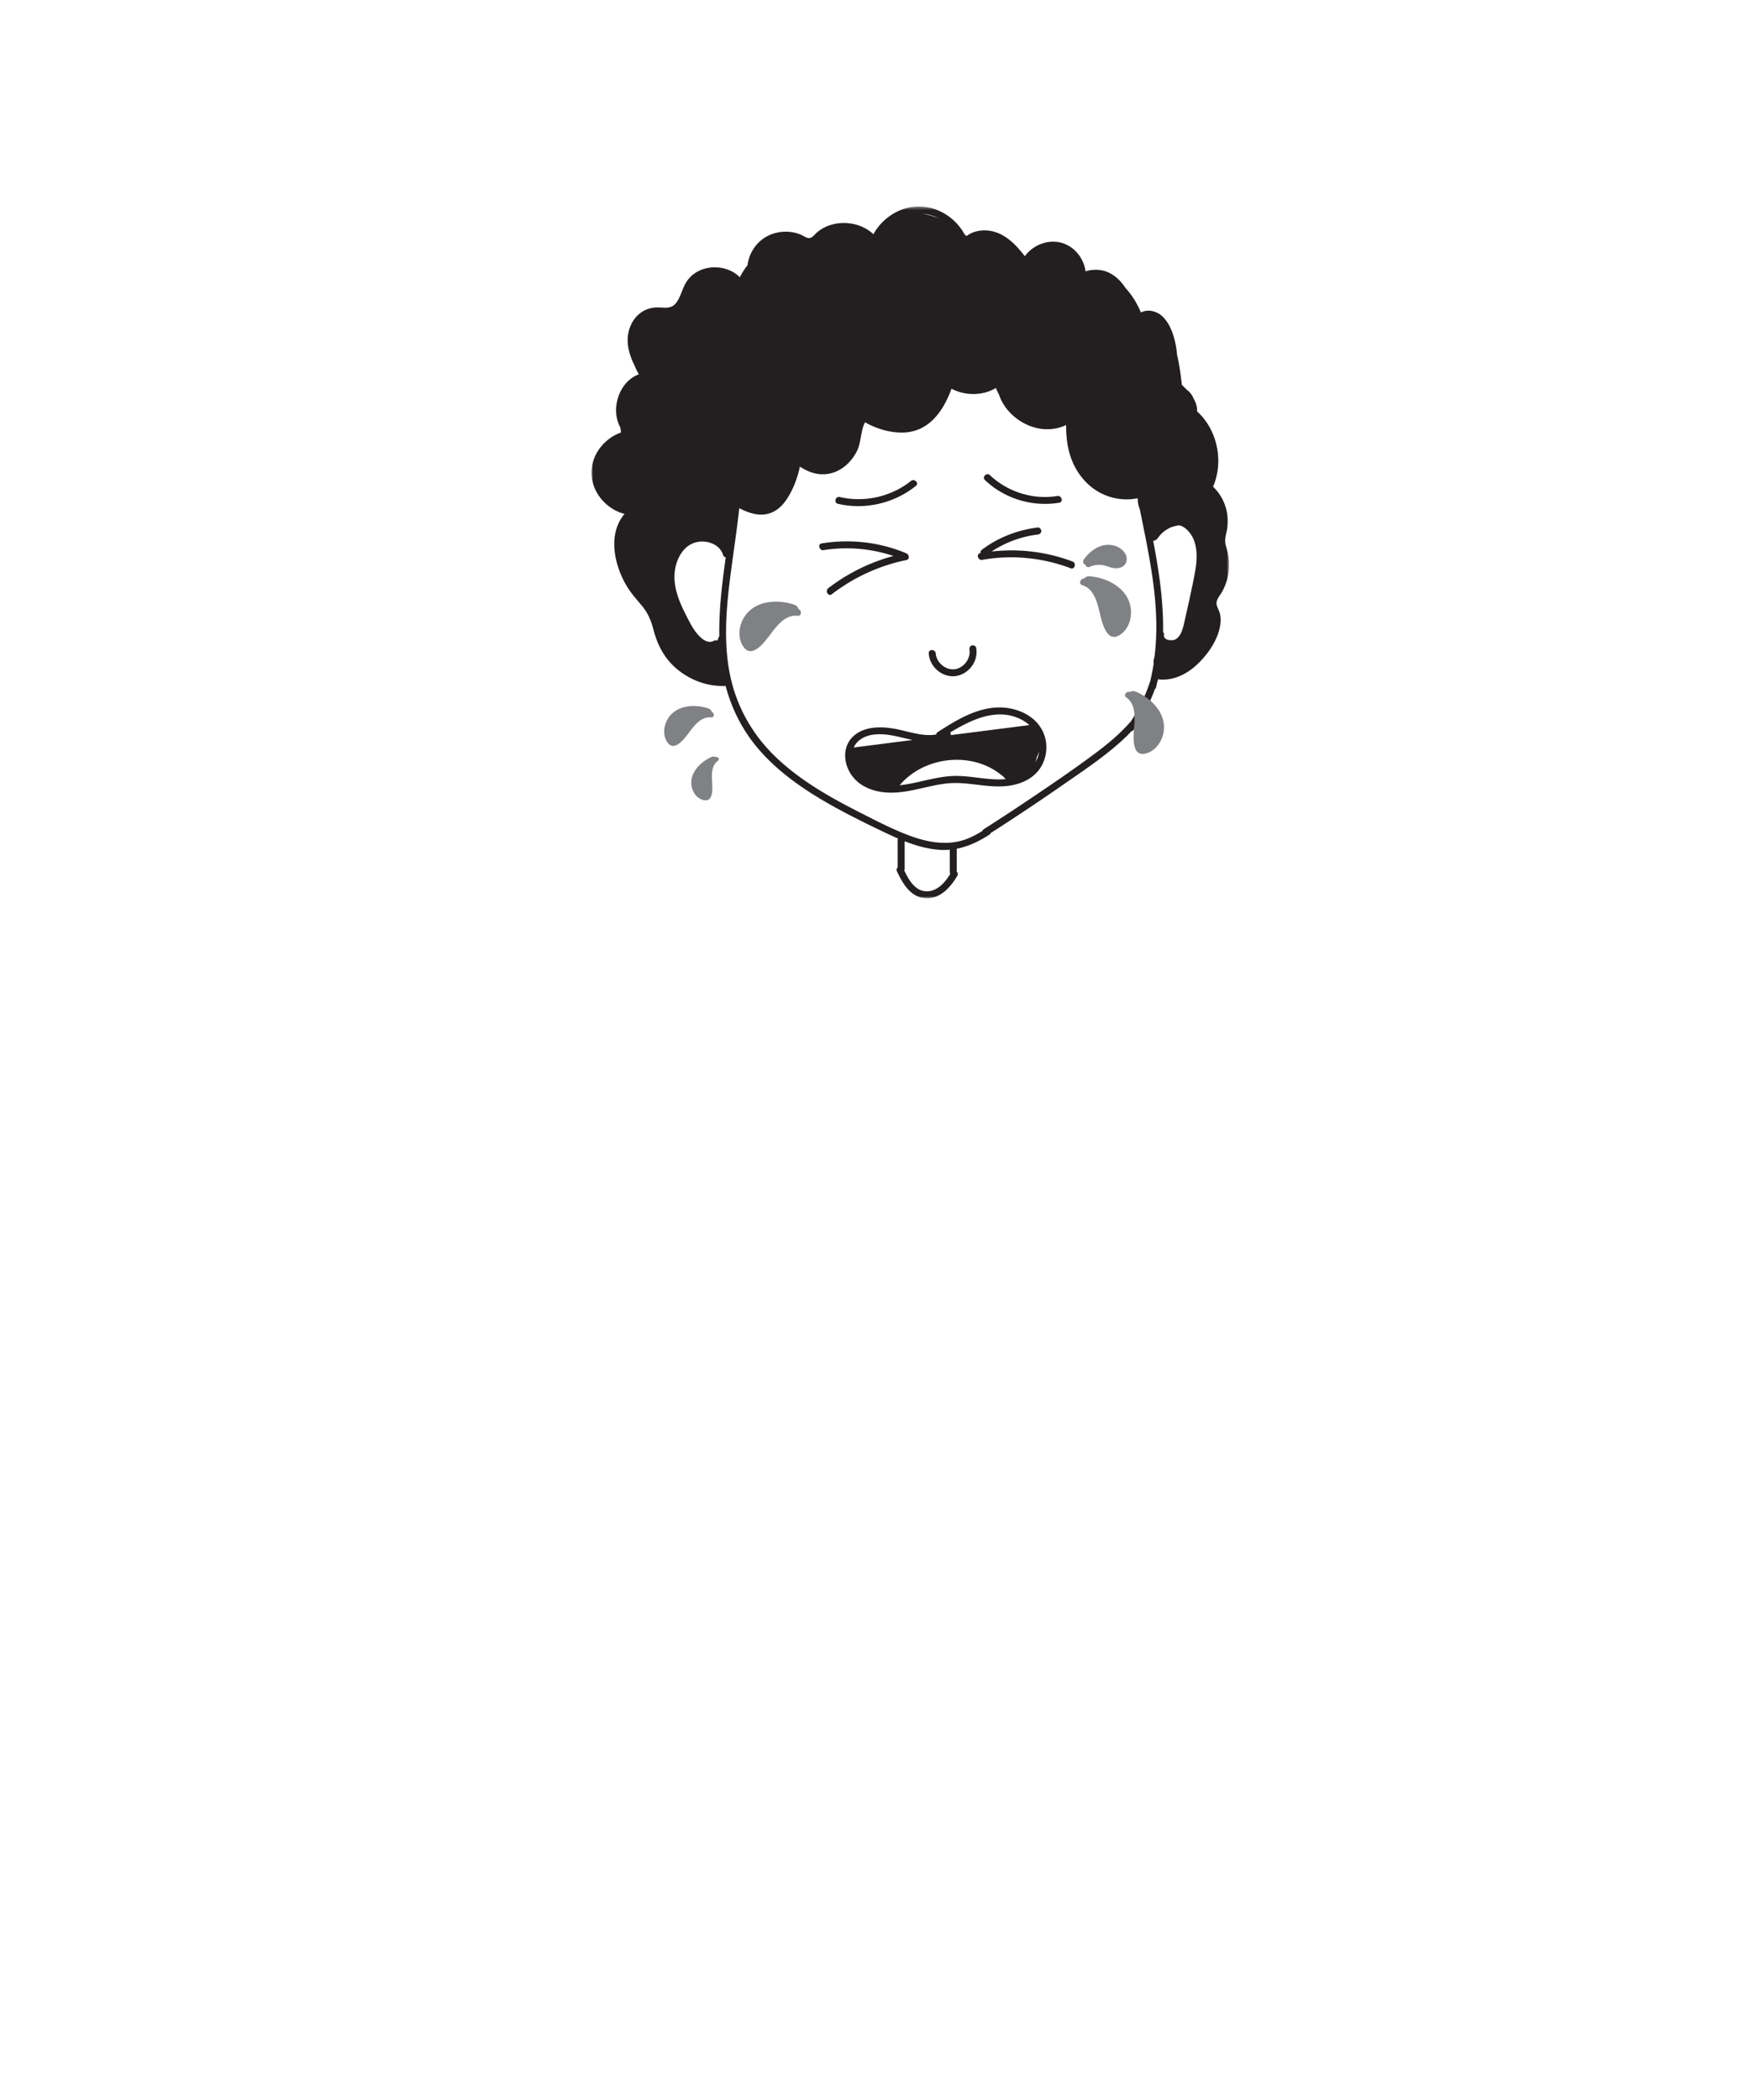 <svg width="500" height="600" xmlns="http://www.w3.org/2000/svg" xmlns:xlink="http://www.w3.org/1999/xlink"><defs><path id="a" d="M0 .454h182.161v197.653H0z"/></defs><g fill="none" fill-rule="evenodd"><g transform="translate(169 58.546)"><mask id="b" fill="#fff"><use xlink:href="#a"/></mask><path d="M172.495 104.535a166.134 166.134 0 01-.88 4.533 4.565 4.565 0 00-.15.715c-.653 3.113-1.363 6.22-2.056 9.314-.384 1.707-.863 4-2.492 4.992-.929.565-3.585.36-3.359-1.235a1.023 1.023 0 00-.25-.841c.131-8.737-1.17-17.39-2.822-26.02.568-.086 1.087-.41 1.443-.944a9.54 9.54 0 01.212-.313 10.6 10.6 0 01.077-.102l.122-.148c.065-.076.133-.151.2-.226.324-.356.684-.663 1.041-.984l.008-.01c.002 0 .003 0 .005-.002.082-.058.163-.118.246-.174a10.696 10.696 0 011.508-.865c.044-.021.09-.043.136-.062.135-.061.092-.043-.13.052.09-.113.511-.195.64-.238a10.789 10.789 0 011.314-.347c.1-.02.2-.036.298-.054-.003-.001-.008 0-.009-.002.001 0 .007 0 .01.002.024-.004.048-.01.073-.013.287-.05.033.019-.056.017.064.008.25-.01.421-.03a5.22 5.22 0 011.663.884c3.562 2.9 3.515 7.99 2.787 12.1m-11.213 19.763a72.355 72.355 0 01-.425 4.813 4.567 4.567 0 00-.237 1.915c-.242 1.663-.579 3.31-.956 4.947a47.123 47.123 0 01-5.693 11.789.615.615 0 00-.025-.027c-2.854 3.262-6.217 6.097-9.69 8.699-6.52 4.885-13.28 9.474-20.046 14.006a664.006 664.006 0 01-12.112 7.92.987.987 0 00-.409.5c-1.325.828-2.692 1.579-4.148 2.168-5.437 2.197-11.212 1.196-16.55-.778-5.017-1.856-9.824-4.38-14.588-6.801-8.522-4.33-17.004-9.164-23.92-15.85-7.167-6.93-11.758-15.658-13.308-25.516-1.608-10.22-.254-20.7 1.146-30.86.668-4.842 1.371-9.704 1.9-14.58 4.797 2.555 9.912 3.123 13.706-2.78 1.774-2.76 2.925-5.86 3.617-9.093 2.744 1.8 5.757 2.758 9.073 1.854 3.22-.877 5.774-3.393 7.232-6.317 1.26-2.527 1.004-5.807 2.31-8.193 3.06 1.719 6.442 2.798 9.908 2.926 7.94.293 12.317-5.733 14.79-12.523 3.907 2.043 8.843 2.068 12.69-.2.25.629.536 1.242.86 1.84 1.491 4.483 5.443 8.04 10.013 9.386 2.99.88 6.142.729 8.985-.557.065-.03.133-.066.197-.097-.042 5.918 1.22 11.675 5.623 16.26 3.934 4.096 9.601 5.728 14.802 4.666l.047.244c.004.126.011.25.016.377.028.883.24 1.72.564 2.505.36 1.766.72 3.532 1.074 5.295 2.121 10.532 4.112 21.27 3.554 32.062m-58.766 66.836c-1.555 2.528-3.877 5.22-7.122 4.957-3.122-.254-4.815-3.378-6.049-5.964a.95.95 0 00.128-.48v-7.84c3.341 1.313 6.801 2.298 10.398 2.48.85.043 1.676.008 2.492-.062v6.416c0 .18.065.344.153.493m-66-67.791a.416.416 0 00-.132.089c-.085.093-.157.222-.147.353.003.038 0 .075-.003.113a.806.806 0 01-.029.107.74.74 0 01-.05.086 12.58 12.58 0 01-.114.116.522.522 0 00-.138.31l-.012-.002a.939.939 0 00-.91.018c-1.874 1.012-3.694-.704-4.836-2.065-1.344-1.603-2.269-3.577-3.218-5.425-1.98-3.86-3.703-8.162-3.096-12.583.475-3.46 2.47-7.194 6.102-8.083 2.961-.725 6.71.515 7.661 3.644a.92.92 0 00.762.67c-1.065 7.533-1.97 15.074-1.84 22.652M99.186 3.83a24.903 24.903 0 00-4.565-1.323c1.598.136 3.145.598 4.564 1.323m82.837 96.855c-.15-1.146-.474-2.216-.778-3.327-.395-1.438-.103-2.614.217-4.03 1.046-4.628-.444-9.534-3.867-12.812 3.085-7.248 1.283-16.171-4.568-21.53.052-1.364-.36-2.57-1.01-3.674a5.73 5.73 0 00-1.974-2.53 37.213 37.213 0 00-.88-.896 19.251 19.251 0 00-.478-.448c-.346-2.881-.709-5.818-1.382-8.6a23.75 23.75 0 00-.134-1.3c-.442-3.26-1.496-7.136-3.893-9.54-1.634-1.641-4.283-2.351-6.294-1.255-1.058-2.558-2.55-4.985-4.432-7.032-.977-1.535-2.234-2.88-3.873-3.892-2.35-1.45-5.077-1.596-7.519-.836-.484-3.513-2.808-6.705-6.26-7.962-3.984-1.452-8.647.266-11.083 3.63-2.258-2.875-4.825-5.711-8.376-6.871-2.74-.894-6.003-.628-8.306 1.126-.103-.098-.203-.202-.307-.296-.075-.07-.156-.127-.232-.194-2.468-4.545-7.215-7.731-12.47-7.95C88.486.229 83.22 3.529 80.55 8.374c-3.759-3.515-9.81-4.216-14.34-1.751-.593.323-1.149.709-1.67 1.136-.584.475-1.104 1.22-1.773 1.566-.938.483-1.832-.3-2.674-.683a10.732 10.732 0 00-2.453-.792c-3.222-.603-6.622.16-9.173 2.247-2.174 1.778-3.54 4.399-3.909 7.159a18.837 18.837 0 00-2.174 3.418c-4.202-4.243-12.313-3.768-15.45 1.63-.909 1.564-1.334 3.357-2.236 4.923-.397.69-.893 1.346-1.616 1.722-1.198.624-2.636.383-3.93.346-3.972-.116-7.005 2.28-8.276 6.003-1.252 3.664-.19 7.387 1.492 10.75a15.89 15.89 0 001.168 2.352c-5.719 2.089-8.208 10.013-5.279 15.21.042.473.106.942.196 1.405-4.894 1.737-8.644 6.51-8.445 11.87.2 5.425 4.307 10.075 9.434 11.405-4.889 5.755-2.98 14.634.672 20.69 1.198 1.987 2.711 3.676 4.205 5.439 1.807 2.133 2.71 4.359 3.41 7.038 1.162 4.446 3.234 8.324 6.836 11.276 3.827 3.137 8.672 4.915 13.64 4.694.04-.002.067-.021.104-.026 1.663 6.25 4.508 12.105 8.716 17.238 6.205 7.568 14.554 13.092 23.063 17.748 4.392 2.402 8.888 4.618 13.405 6.775 1.34.639 2.697 1.269 4.075 1.86a1 1 0 00-.095.437v7.819c-.268.288-.398.709-.188 1.156 1.622 3.447 3.855 7.358 8.11 7.657 4.174.293 7.215-3.145 9.13-6.414.265-.453.127-.88-.162-1.162v-6.568c3.465-.671 6.651-2.246 9.68-4.26-.05-.035-.09-.083-.138-.121a659.916 659.916 0 0020.876-13.926c6.284-4.371 12.823-8.671 18.317-14.043.388-.38.743-.793 1.117-1.187.241-.044.473-.173.65-.42.23-.322.446-.652.668-.98.024-.028.051-.052.075-.08l-.015-.007a48.833 48.833 0 005.45-10.787c.054.022.11.033.163.056.154-.593.284-1.19.42-1.787.053-.166.111-.33.162-.496a.958.958 0 00.032-.33c.006-.031.015-.063.022-.094.097.042.195.084.315.096 4.15.398 7.98-1.532 10.934-4.324 3.094-2.926 6.015-7.15 6.587-11.448.133-1.01.115-2.038-.125-3.033-.283-1.172-1.218-2.265-.908-3.506.255-1.018 1.083-1.918 1.58-2.828a16.014 16.014 0 001.331-3.27 16.11 16.11 0 00.466-6.486" fill="#231F20" mask="url(#b)"/></g><path d="M278.922 185.11c-.085-.533-.75-.83-1.23-.698-.569.156-.784.695-.699 1.23.4 2.506-1.635 5.202-4.135 5.558-2.625.374-5.324-1.877-5.506-4.499-.09-1.278-2.09-1.287-2 0 .207 2.96 2.394 5.537 5.258 6.306 2.89.777 5.82-.647 7.365-3.132a6.895 6.895 0 00.947-4.765" fill="#231F20"/><path d="M228.15 174.027c-.145-.435-.392-.83-.803-1.06-.028-.016-.061-.017-.09-.03-.08-.056-.16-.113-.264-.149-5.505-1.877-12.665-1.032-15.106 4.99-.955 2.354-.906 5.315.789 7.336 2.444 2.915 5.897-1.85 7.277-3.665 1.928-2.538 4.309-5.895 7.929-5.506 1.176.126 1.248-1.539.268-1.916m81.583-8.711c.306-.342.69-.605 1.159-.65.032-.004.063.008.095.007.095-.02.19-.04.302-.03 5.796.48 12.02 4.115 11.852 10.611-.065 2.54-1.293 5.234-3.654 6.41-3.405 1.694-4.667-4.054-5.206-6.269-.754-3.097-1.595-7.125-5.07-8.216-1.127-.354-.528-1.91.522-1.863m.035-4.154a.963.963 0 00.336.2c.169.478.617.845 1.172.611.983-.417 2.002-.627 3.07-.587 1.05.04 1.987.423 2.975.734 1.669.525 3.984.27 4.515-1.724.483-1.813-1.086-3.536-2.632-4.207a6.569 6.569 0 00-5.003-.056c-1.827.727-3.296 2.066-4.474 3.615-.328.432-.388 1.011.04 1.414m-106.384 42.272c-.116-.352-.315-.671-.646-.855-.024-.013-.05-.013-.074-.025a.809.809 0 00-.213-.12c-4.438-1.513-10.21-.831-12.178 4.023-.77 1.899-.73 4.287.635 5.915 1.971 2.35 4.755-1.492 5.868-2.955 1.555-2.045 3.473-4.752 6.393-4.44.947.103 1.006-1.24.215-1.543m1.05 12.9c-.26-.144-.555-.222-.861-.146-.021.005-.037.02-.058.027-.064.009-.13.017-.198.048-3.59 1.588-6.848 5.232-5.498 9.225.527 1.563 1.822 2.962 3.547 3.165 2.487.294 2.188-3.554 2.107-5.05-.113-2.09-.35-4.778 1.648-6.228.649-.472-.03-1.304-.687-1.041m118.373-18.6c.376-.22.8-.349 1.239-.255.03.007.054.026.083.035.092.01.185.02.283.06 5.112 2.112 9.698 7.21 7.665 13.044-.795 2.282-2.688 4.368-5.167 4.75-3.576.548-3.054-5.025-2.901-7.187.213-3.024.618-6.917-2.213-8.91-.92-.647.074-1.884 1.01-1.537" fill="#808184"/><path d="M260.266 137.42c-5.644 4.519-13.296 6.22-20.327 4.59-1.253-.29-1.787 1.638-.532 1.929 7.786 1.803 16.045-.118 22.273-5.105 1.005-.805-.418-2.212-1.414-1.414m41.83 4.29c-6.91 1.136-14.178-1.141-19.254-5.947-.934-.885-2.351.527-1.414 1.414 5.634 5.336 13.556 7.718 21.2 6.462 1.267-.208.73-2.136-.532-1.93m-43.151 16.381c-7.622-3.214-15.995-4.152-24.152-2.836-1.267.204-.73 2.132.532 1.929 6.692-1.08 13.537-.465 19.939 1.664a53.433 53.433 0 00-18.605 9.2c-1.006.775-.011 2.514 1.01 1.729a52.099 52.099 0 0121.276-9.757c1.08-.223.807-1.588 0-1.928m47.479 2.333c-7.382-2.784-15.31-3.73-23.117-2.854 3.968-2.59 8.487-4.287 13.208-4.852.54-.065.993-.414 1-1 .005-.491-.464-1.065-1-1-5.784.693-11.305 2.842-15.968 6.349a1.032 1.032 0 00-.416.959l-.034.004c-1.265.225-.729 2.153.532 1.929 8.48-1.505 17.213-.643 25.264 2.394 1.205.455 1.726-1.48.531-1.93m-10.565 57.373c.16-.47.283-.951.345-1.443a9.635 9.635 0 00.689-1.666 9.124 9.124 0 01-.23 1.173 8.405 8.405 0 01-.804 1.936m-24.196-7.764a1.04 1.04 0 00-.172-.75c6.394-3.892 14.127-7.513 21.13-3.232.54.33 1.03.709 1.48 1.12-7.478.955-14.958 1.909-22.438 2.862m15.618 12.579c-4.88.429-9.68-1.008-14.552-.911-4.891.1-9.532 1.776-14.333 2.487-.44.064-.892.12-1.35.166 7.029-8.32 20.775-9.832 29.23-2.774.112.094.23.15.35.19.197.39.474.66.809.825-.052.005-.102.013-.154.017m-43.311-9.047c-.018.002-.03.013-.05.016a5.365 5.365 0 011.255-1.763c3.035-2.836 8.059-2.144 11.727-1.275 1.264.3 2.556.619 3.857.88-5.596.714-11.192 1.429-16.79 2.142m52.377-7c-2.992-3.383-7.95-4.777-12.344-4.37-5.944.553-11.15 3.816-16.06 6.953a.945.945 0 00-.455.704c-4.032.728-8.343-1.061-12.308-1.704-3.79-.617-8.286-.578-11.304 2.15-3.058 2.763-2.985 7.274-.937 10.608 2.43 3.953 6.957 5.506 11.414 5.568 5.567.075 10.8-2.064 16.283-2.64 5.649-.594 11.202 1.315 16.84.762 4.4-.432 8.685-2.4 10.55-6.637 1.68-3.816 1.099-8.254-1.68-11.394" fill="#231F20"/></g></svg>